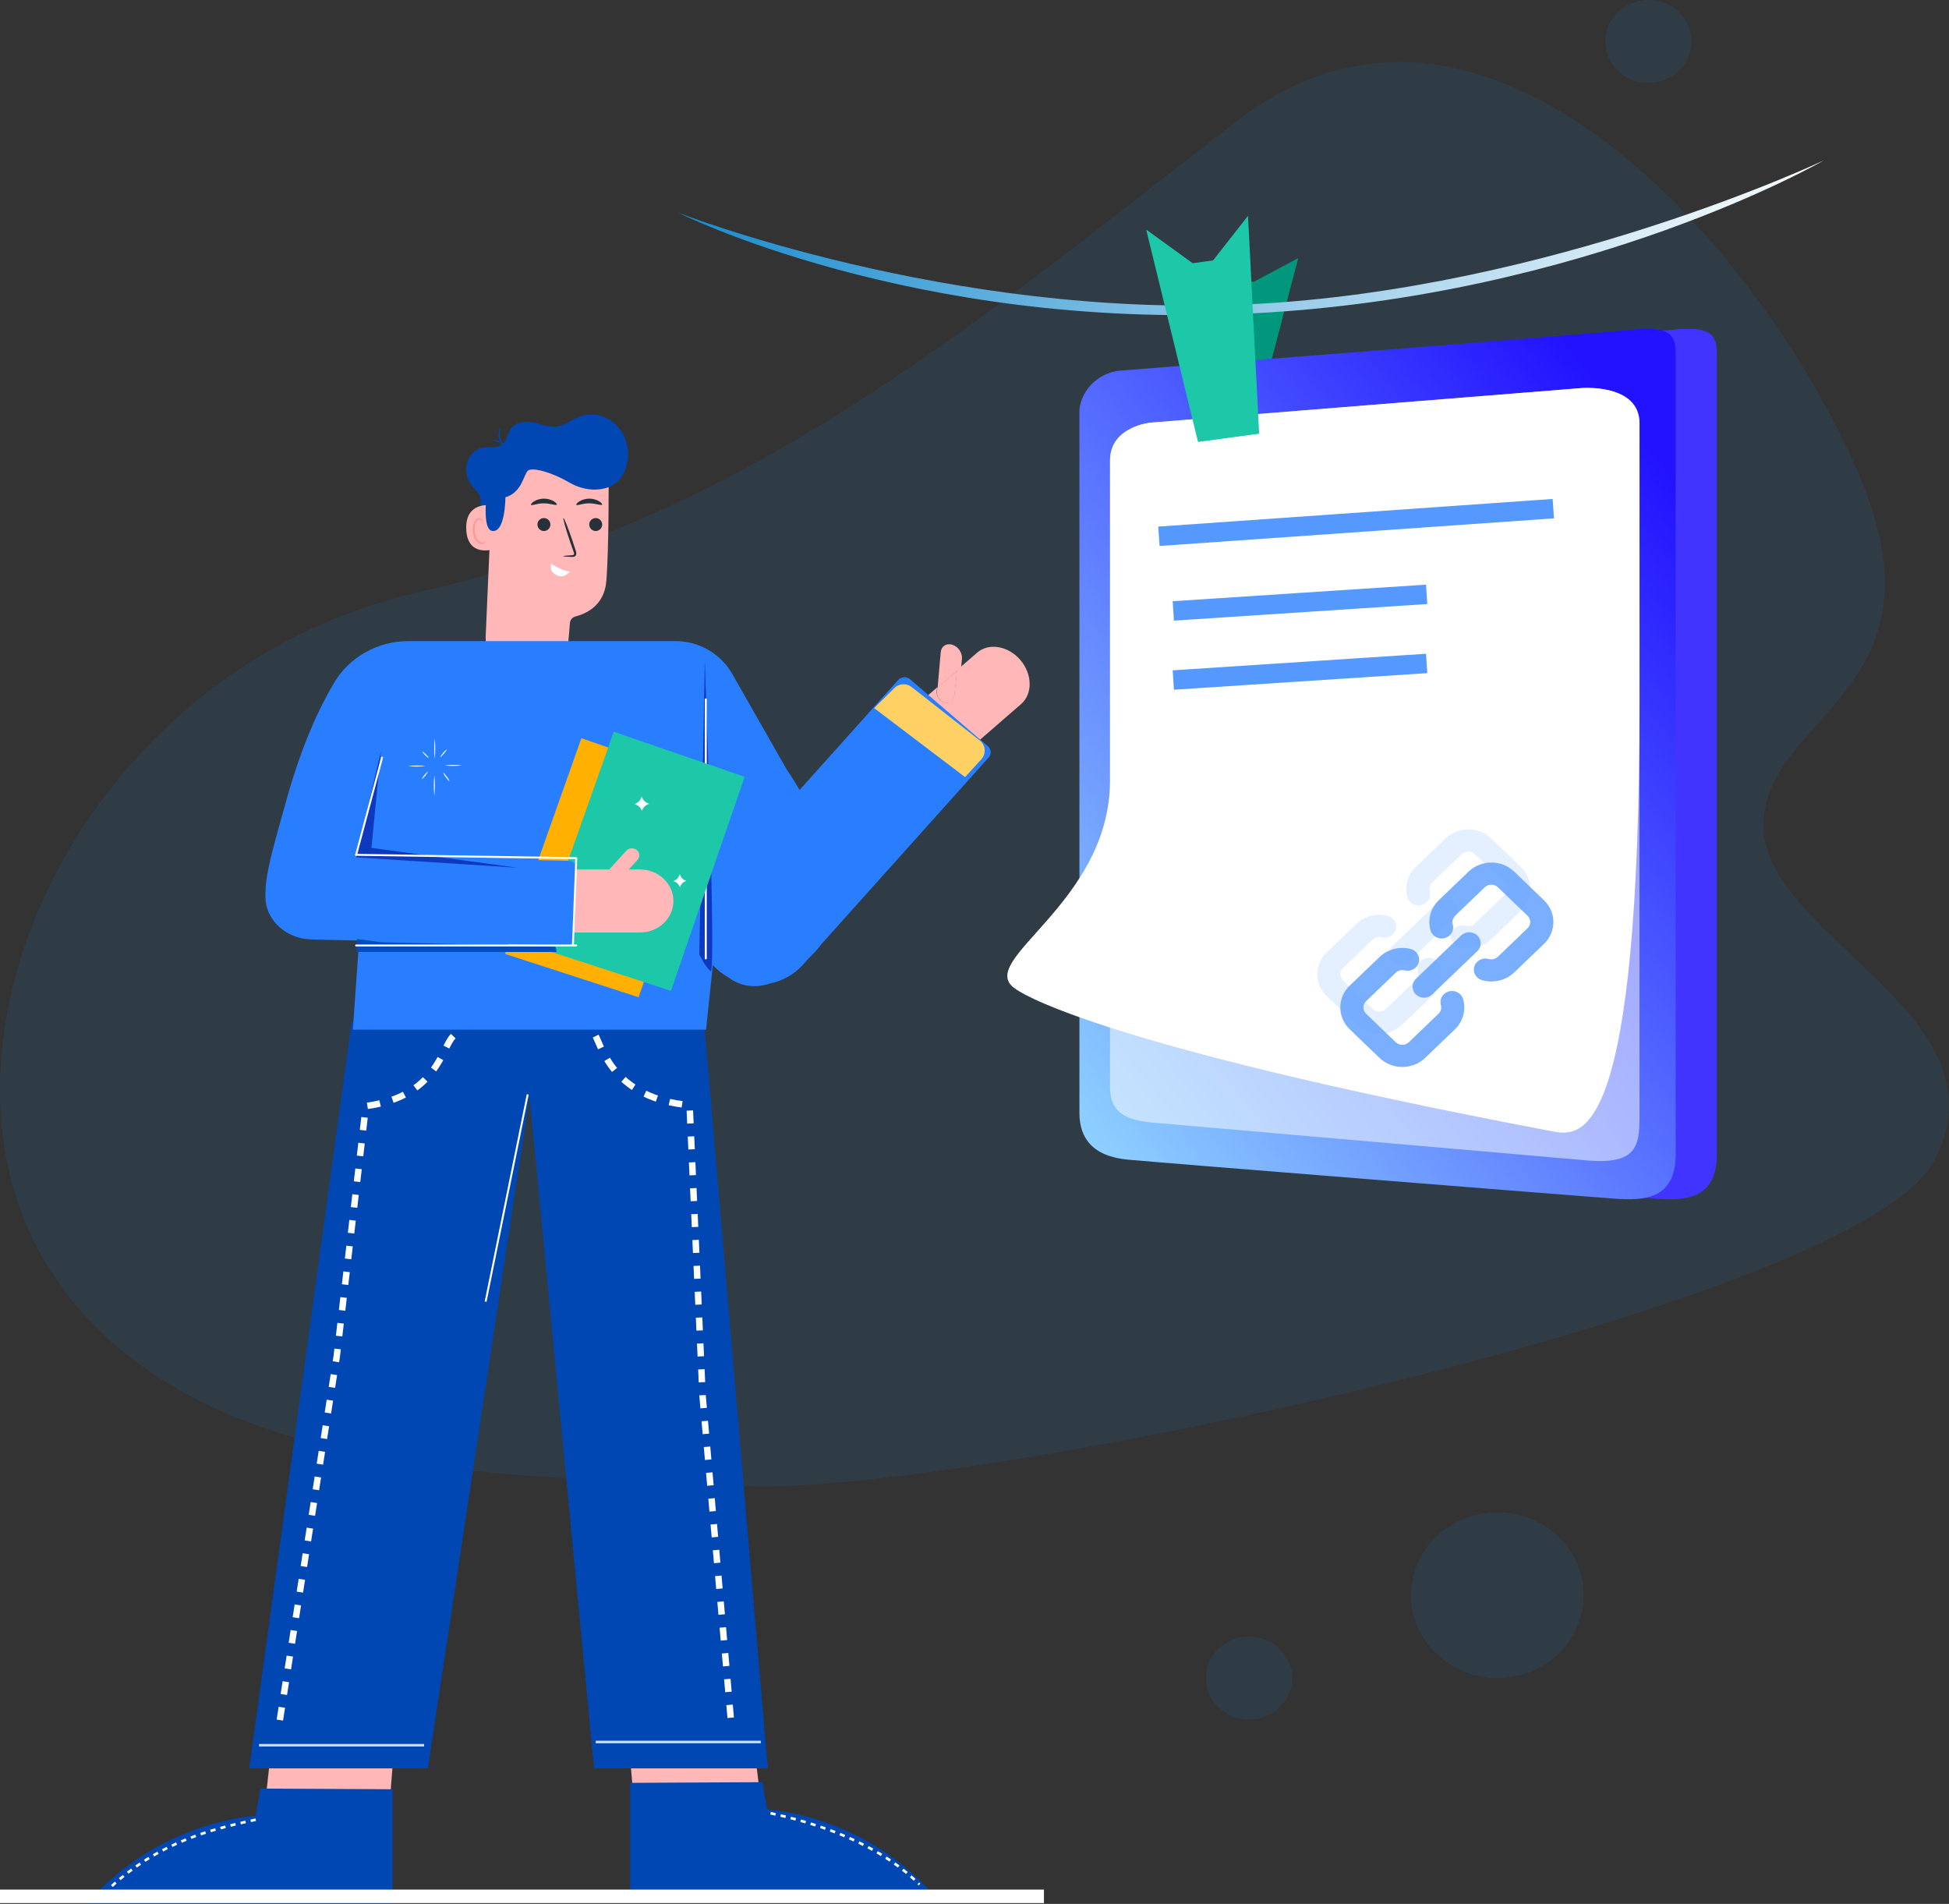 <svg width="301" height="294" viewBox="0 0 301 294" fill="none" xmlns="http://www.w3.org/2000/svg">
<rect x="0" y="0" width="301" height="294" fill="#333333" stroke="none"/>
<path opacity="0.1" d="M186.246 259.119C186.246 257.422 186.949 255.795 188.199 254.595C189.449 253.395 191.145 252.721 192.913 252.721C194.681 252.721 196.377 253.395 197.627 254.595C198.877 255.795 199.579 257.422 199.579 259.119C199.579 260.816 198.877 262.443 197.627 263.643C196.377 264.843 194.681 265.517 192.913 265.517C191.145 265.517 189.449 264.843 188.199 263.643C186.949 262.443 186.246 260.816 186.246 259.119ZM217.912 246.323C217.912 242.929 219.317 239.675 221.817 237.275C224.318 234.875 227.709 233.527 231.245 233.527C234.781 233.527 238.172 234.875 240.673 237.275C243.173 239.675 244.578 242.929 244.578 246.323C244.578 249.717 243.173 252.972 240.673 255.371C238.172 257.771 234.781 259.119 231.245 259.119C227.709 259.119 224.318 257.771 221.817 255.371C219.317 252.972 217.912 249.717 217.912 246.323ZM114.564 229.448C81.42 227.638 28.677 229.905 7.365 195.509C-13.948 161.114 12.752 103.168 64.842 91.403C116.932 79.639 152.914 47.953 191.263 18.533C229.612 -10.886 272.229 38.9 286.91 72.846C301.591 106.792 272.821 110.011 272.348 127.209C271.874 144.407 310.586 156.578 298.748 179.208C287.26 201.169 155.819 229.527 117.77 229.527C116.608 229.528 115.537 229.501 114.557 229.448H114.564ZM247.911 6.398C247.911 4.701 248.614 3.074 249.864 1.874C251.114 0.674 252.81 0 254.578 0C256.346 0 258.041 0.674 259.292 1.874C260.542 3.074 261.244 4.701 261.244 6.398C261.244 8.095 260.542 9.722 259.292 10.922C258.041 12.122 256.346 12.796 254.578 12.796C252.81 12.796 251.114 12.122 249.864 10.922C248.614 9.722 247.911 8.095 247.911 6.398Z" fill="#1492E6"/>
<path d="M184.735 41.05L190.476 43.146L193.628 43.517L200.495 39.859L194.247 63.699L184.79 62.584L184.735 41.05Z" fill="#00977C"/>
<path d="M173.058 63.248V171.876C173.058 175.589 174.941 178.552 180.556 179.075C186.171 179.598 251.198 184.773 255.665 185.094C260.131 185.416 265.14 185.291 265.14 178.263V54.624C265.14 51.787 264.292 50.29 258.488 50.909C252.684 51.528 184.237 56.835 179.906 57.189C178.195 57.232 176.557 57.87 175.298 58.984C174.039 60.098 173.243 61.613 173.058 63.248Z" fill="#4234FF"/>
<path d="M166.705 63.248V171.876C166.705 175.589 168.588 178.552 174.203 179.075C179.818 179.598 244.845 184.773 249.312 185.094C253.779 185.416 258.787 185.291 258.787 178.263V54.624C258.787 51.787 257.939 50.29 252.135 50.909C246.331 51.528 177.884 56.835 173.554 57.189C171.842 57.232 170.205 57.87 168.945 58.984C167.686 60.098 166.89 61.613 166.705 63.248Z" fill="url(#paint0_linear_4101_6249)"/>
<path opacity="0.5" d="M171.431 167.913V71.1C171.431 65.854 177.682 65.264 177.682 65.264L244.216 59.928C244.216 59.928 253.204 59.166 253.204 65.385V172.636C253.204 177.11 252.569 179.792 245.285 179.209L178.035 173.357C173.587 172.97 171.431 171.598 171.431 167.913Z" fill="white"/>
<path d="M171.432 120.462V71.098C171.432 65.852 177.683 65.262 177.683 65.262L244.217 59.926C244.217 59.926 253.205 59.164 253.205 65.383V108.377C253.205 175.307 244.584 175.559 240.069 174.763C167.108 160.965 156.883 152.738 156.883 152.738C150.153 148.424 171.432 139.744 171.432 120.462Z" fill="white"/>
<path d="M281.684 24.759C281.684 24.759 239.609 44.708 193.091 46.98C146.572 49.253 104.732 32.839 104.732 32.839C104.732 32.839 140.792 51.013 193.091 48.408C245.389 45.804 281.684 24.759 281.684 24.759Z" fill="url(#paint1_linear_4101_6249)"/>
<path d="M177.017 35.454L184.19 40.644L187.335 40.22L192.741 33.332L194.458 66.971L185.023 68.244L177.017 35.454Z" fill="#1DC8A9"/>
<path d="M178.981 82.814L239.892 78.545M181.204 94.339L220.329 91.778M181.204 105.011L220.329 102.45" stroke="#5599FF" stroke-width="3"/>
<path opacity="0.9" d="M230.322 151.557C229.842 151.557 229.351 151.489 228.883 151.354C227.947 151.085 227.409 150.13 227.691 149.231C227.972 148.333 228.966 147.816 229.902 148.086C230.405 148.233 230.943 148.098 231.317 147.75L235.916 143.337C236.466 142.81 236.467 141.945 235.917 141.417L231.322 137.001C230.784 136.484 229.86 136.484 229.321 137L224.722 141.413C224.36 141.761 224.219 142.266 224.359 142.749C224.628 143.659 224.078 144.603 223.13 144.861C222.183 145.119 221.2 144.59 220.931 143.68C220.441 142.018 220.933 140.221 222.208 139.008L226.807 134.596C227.743 133.698 228.995 133.193 230.329 133.193C231.662 133.194 232.902 133.688 233.849 134.598L238.445 139.014C240.386 140.879 240.385 143.9 238.442 145.764L233.843 150.177C232.895 151.075 231.62 151.558 230.322 151.557Z" fill="#6CA6FF"/>
<path opacity="0.9" d="M216.571 164.761C215.249 164.76 213.998 164.266 213.051 163.367L208.455 158.951C207.52 158.052 206.994 156.85 206.994 155.57C206.995 154.29 207.51 153.099 208.458 152.19L213.057 147.777C214.309 146.576 216.146 146.105 217.854 146.543C218.801 146.78 219.374 147.723 219.116 148.633C218.858 149.543 217.887 150.093 216.94 149.845C216.449 149.721 215.934 149.856 215.571 150.193L210.972 154.605C210.703 154.864 210.562 155.201 210.562 155.571C210.562 155.931 210.714 156.279 210.971 156.537L215.567 160.953C216.105 161.47 217.041 161.47 217.567 160.954L222.166 156.541C222.529 156.193 222.669 155.688 222.529 155.205C222.261 154.295 222.811 153.351 223.758 153.093C224.706 152.835 225.688 153.364 225.957 154.273C226.448 155.936 225.956 157.733 224.692 158.957L220.081 163.369C219.145 164.267 217.893 164.761 216.571 164.761Z" fill="#6CA6FF"/>
<path opacity="0.9" d="M219.921 154.07C219.464 154.069 219.008 153.901 218.669 153.564C217.979 152.901 217.98 151.811 218.67 151.149L225.645 144.457C226.335 143.795 227.47 143.795 228.16 144.458C228.85 145.121 228.849 146.21 228.159 146.873L221.184 153.564C220.821 153.901 220.377 154.07 219.921 154.07Z" fill="#6CA6FF"/>
<g opacity="0.2">
<path opacity="0.9" d="M226.765 146.435C226.285 146.434 225.794 146.367 225.326 146.232C224.391 145.962 223.853 145.007 224.134 144.109C224.415 143.21 225.41 142.694 226.345 142.964C226.848 143.11 227.386 142.975 227.761 142.627L232.36 138.215C232.91 137.687 232.91 136.822 232.361 136.294L227.765 131.879C227.227 131.362 226.303 131.361 225.765 131.878L221.166 136.29C220.803 136.638 220.662 137.144 220.803 137.627C221.071 138.537 220.521 139.48 219.573 139.738C218.626 139.996 217.643 139.468 217.375 138.558C216.884 136.895 217.376 135.099 218.652 133.886L223.251 129.473C224.187 128.575 225.439 128.07 226.772 128.071C228.106 128.071 229.346 128.566 230.293 129.476L234.888 133.891C236.829 135.757 236.828 138.778 234.886 140.642L230.287 145.054C229.339 145.952 228.063 146.435 226.765 146.435Z" fill="#6CA6FF"/>
<path opacity="0.9" d="M213.015 159.638C211.693 159.638 210.441 159.143 209.494 158.244L204.899 153.829C203.963 152.93 203.437 151.728 203.438 150.447C203.438 149.167 203.953 147.977 204.901 147.067L209.5 142.655C210.752 141.453 212.589 140.982 214.297 141.421C215.244 141.657 215.817 142.601 215.559 143.51C215.302 144.42 214.331 144.97 213.383 144.723C212.892 144.599 212.377 144.733 212.014 145.07L207.415 149.483C207.146 149.741 207.006 150.078 207.006 150.449C207.005 150.808 207.157 151.156 207.415 151.415L212.01 155.83C212.548 156.347 213.484 156.348 214.011 155.831L218.609 151.418C218.972 151.07 219.113 150.565 218.973 150.082C218.704 149.172 219.254 148.229 220.202 147.971C221.149 147.713 222.132 148.241 222.4 149.151C222.891 150.813 222.399 152.61 221.135 153.834L216.525 158.247C215.588 159.145 214.337 159.639 213.015 159.638Z" fill="#6CA6FF"/>
<path opacity="0.9" d="M216.364 148.947C215.908 148.947 215.452 148.778 215.112 148.441C214.423 147.778 214.423 146.689 215.113 146.026L222.088 139.334C222.778 138.672 223.913 138.672 224.603 139.335C225.293 139.998 225.292 141.088 224.602 141.75L217.628 148.442C217.265 148.779 216.82 148.947 216.364 148.947Z" fill="#6CA6FF"/>
</g>
<path d="M41 278L42.109 268H61L60.297 277L41 278Z" fill="#FFB7B7"/>
<path d="M117.166 275.439L116.245 267.871H97.001L97.718 276.225L117.166 275.439Z" fill="#FFB7B7"/>
<path d="M40.201 276.192L39.496 280.397C39.496 280.397 24.45 281.111 13.471 293.953H60.641V276.295L40.201 276.192Z" fill="#0047B3"/>
<path d="M117.757 275.205L118.462 279.41C118.462 279.41 133.508 280.124 144.487 292.966H97.317V275.308L117.757 275.205Z" fill="#0047B3"/>
<path d="M0 291.794H161.225V293.875H0V291.794Z" fill="white"/>
<path d="M108.732 157.776L118.578 273.072H91.744L81.789 169.257L66.077 273.072H38.486L54.32 157.776H108.732Z" fill="#0047B3"/>
<path d="M40 269.5H65.5" stroke="white" stroke-opacity="0.8" stroke-width="0.4"/>
<path d="M92 269H117.5" stroke="white" stroke-opacity="0.8" stroke-width="0.4"/>
<path d="M157.577 101.909C155.708 99.727 152.706 99.222 150.906 100.785L147.789 103.493L147.362 107.532C147.284 108.271 146.614 108.698 145.873 108.479C145.131 108.261 144.589 107.478 144.667 106.738L144.729 106.15L141.415 109.028C139.614 110.592 139.67 113.656 141.539 115.838C143.408 118.019 146.41 118.525 148.21 116.961L157.702 108.718C159.502 107.154 159.446 104.09 157.577 101.909Z" fill="#FFB7B7"/>
<path d="M148.562 101.711C148.642 100.807 147.971 99.838 147.07 99.557C146.17 99.277 145.368 99.787 145.288 100.691L144.801 106.203L148.448 103.005L148.562 101.711Z" fill="#FFB7B7"/>
<path d="M145.905 108.512C146.645 108.73 147.314 108.305 147.392 107.566L147.818 103.533L144.762 106.186L144.7 106.774C144.622 107.511 145.164 108.294 145.905 108.512Z" fill="#FFB7B7"/>
<path d="M76.167 80.475C76.219 80.71 76.207 80.956 76.13 81.184C76.054 81.411 75.918 81.61 75.738 81.754C75.558 81.899 75.343 81.984 75.119 81.998C74.895 82.012 74.672 81.955 74.478 81.834C73.745 81.374 73.704 80.246 73.905 79.358C74.107 78.469 74.434 77.527 74.127 76.675C73.895 76.023 73.337 75.586 72.914 75.059C72.539 74.601 72.269 74.055 72.123 73.464C71.977 72.873 71.961 72.254 72.075 71.655C72.201 71.06 72.478 70.513 72.874 70.077C73.271 69.64 73.772 69.331 74.321 69.182C75.447 68.903 76.792 69.368 77.662 68.552C78.294 67.962 78.385 66.936 78.886 66.215C79.66 65.101 81.194 65.006 82.464 65.273C83.735 65.541 85.02 66.065 86.293 65.805C87.357 65.588 88.261 64.85 89.27 64.413C90.372 63.953 91.579 63.875 92.723 64.19C93.868 64.505 94.893 65.197 95.656 66.169C96.419 67.142 96.882 68.347 96.98 69.617C97.079 70.887 96.808 72.158 96.206 73.254C95.799 74.061 95.142 74.688 94.349 75.023" fill="#0047B3"/>
<path d="M80.858 104.977C82.547 105.121 84.225 104.58 85.522 103.474C86.818 102.368 87.629 100.786 87.776 99.076C87.875 97.918 87.963 96.864 88.021 96.172C88.061 95.685 88.447 95.295 88.92 95.176C90.389 94.805 93.322 93.589 93.638 89.758C94.059 84.638 93.997 73.508 93.996 73.447C93.996 73.445 93.996 73.445 93.996 73.444V73.375C93.996 73.003 93.791 72.659 93.454 72.499C88.016 69.929 81.608 70.804 76.501 74.055C76.238 74.222 76.076 74.508 76.057 74.82L76.023 75.384L75.5 86.938L75.001 98.43C74.979 100.068 75.571 101.655 76.658 102.869C77.744 104.084 79.245 104.837 80.858 104.977Z" fill="#FFB7B7"/>
<path d="M91.618 81.921C91.43 81.841 91.27 81.708 91.16 81.539C91.05 81.369 90.994 81.17 91.001 80.969C91.007 80.767 91.075 80.573 91.196 80.41C91.317 80.247 91.485 80.124 91.678 80.057C91.905 79.974 92.156 79.982 92.377 80.078C92.567 80.156 92.728 80.289 92.839 80.459C92.95 80.63 93.006 80.829 92.999 81.031C92.993 81.233 92.924 81.429 92.803 81.592C92.681 81.755 92.512 81.878 92.318 81.945C92.09 82.026 91.84 82.017 91.618 81.921Z" fill="#263238"/>
<path d="M84.577 80.182C84.739 80.297 84.863 80.457 84.934 80.642C85.005 80.827 85.019 81.029 84.975 81.222C84.931 81.415 84.83 81.591 84.686 81.727C84.542 81.863 84.361 81.954 84.165 81.986C83.97 82.019 83.769 81.993 83.588 81.911C83.408 81.83 83.256 81.696 83.151 81.528C83.046 81.36 82.994 81.164 83.001 80.966C83.007 80.768 83.073 80.576 83.188 80.415C83.343 80.201 83.575 80.057 83.835 80.014C84.095 79.97 84.362 80.031 84.577 80.182Z" fill="#263238"/>
<path d="M87 85.89C87 85.838 87.477 85.786 88.25 85.742C88.448 85.742 88.615 85.707 88.64 85.608C88.663 85.429 88.628 85.249 88.54 85.087L88.046 83.68C87.371 81.674 86.908 80.028 87.017 80C87.126 79.973 87.762 81.57 88.439 83.576C88.598 84.07 88.752 84.533 88.9 84.99C89.012 85.225 89.031 85.486 88.953 85.732C88.919 85.795 88.869 85.85 88.807 85.893C88.745 85.936 88.673 85.965 88.596 85.979C88.484 85.999 88.369 86.005 88.255 85.996C87.474 85.979 87 85.94 87 85.89Z" fill="#263238"/>
<path d="M85.1 87.082C84.498 86.624 86.767 88.222 88 88.251C88 88.251 87.216 89.432 85.985 88.828C84.706 88.2 85.1 87.082 85.1 87.082Z" fill="white"/>
<path d="M75.783 78.041C75.663 77.996 71.685 77.47 72.02 81.972C72.355 86.475 77 84.659 77 84.531C77 84.403 75.783 78.041 75.783 78.041Z" fill="#FFB7B7"/>
<path d="M74.995 83.562C74.975 83.562 74.925 83.624 74.806 83.695C74.637 83.788 74.442 83.807 74.26 83.749C73.805 83.608 73.381 82.867 73.306 82.044C73.269 81.652 73.313 81.257 73.436 80.887C73.466 80.74 73.528 80.604 73.617 80.49C73.706 80.375 73.819 80.286 73.947 80.23C74.029 80.199 74.119 80.201 74.201 80.235C74.282 80.27 74.35 80.334 74.392 80.417C74.457 80.539 74.435 80.634 74.457 80.64C74.48 80.645 74.544 80.555 74.497 80.368C74.466 80.257 74.401 80.162 74.313 80.097C74.191 80.011 74.044 79.981 73.902 80.012C73.732 80.062 73.576 80.159 73.451 80.294C73.325 80.428 73.233 80.596 73.184 80.781C73.031 81.192 72.972 81.637 73.013 82.079C73.1 83 73.59 83.828 74.211 83.98C74.326 84.008 74.445 84.007 74.559 83.977C74.674 83.946 74.78 83.888 74.871 83.806C74.995 83.673 75.01 83.57 74.995 83.562Z" fill="#FF9898"/>
<path d="M82.01 77.96C82.13 78.127 82.94 77.713 83.999 77.725C85.057 77.736 85.873 78.105 85.99 77.935C86.042 77.858 85.892 77.633 85.54 77.411C85.069 77.138 84.536 76.997 83.995 77C83.453 77.004 82.922 77.152 82.455 77.43C82.106 77.658 81.958 77.885 82.01 77.96Z" fill="#263238"/>
<path d="M89.01 77.96C89.13 78.127 89.94 77.713 90.999 77.725C92.057 77.736 92.873 78.105 92.99 77.935C93.042 77.858 92.892 77.633 92.54 77.411C92.069 77.138 91.536 76.997 90.995 77C90.453 77.004 89.922 77.152 89.455 77.43C89.106 77.658 88.958 77.885 89.01 77.96Z" fill="#263238"/>
<path d="M94.499 75C94.499 75 91.614 76.692 87.757 74.421C85.232 72.929 82.243 72.131 81.558 72.662C80.874 73.193 80.639 76.057 78.054 76.79C78.054 76.79 78.054 82.265 76.034 81.99C74.015 81.715 75.575 73.294 75.575 73.294L80.326 69.885L85.762 69L91.693 69.953L95 72.303L94.499 75Z" fill="#0047B3"/>
<path d="M76 68.051C76.372 68.083 76.737 68.172 77.085 68.316C77.418 68.497 77.725 68.727 77.998 69C78.011 69 77.952 68.865 77.809 68.698C77.618 68.481 77.39 68.308 77.136 68.188C76.882 68.069 76.609 68.005 76.332 68.001C76.126 67.995 75.998 68.03 76 68.051Z" fill="#0047B3"/>
<path d="M77.306 66C77.195 66.141 77.127 66.291 77.107 66.444C76.998 66.808 76.972 67.178 77.03 67.546C77.086 67.915 77.261 68.276 77.547 68.613C77.649 68.757 77.803 68.889 78 69C77.921 68.855 77.821 68.714 77.701 68.579C77.464 68.243 77.311 67.891 77.248 67.533C77.19 67.174 77.19 66.813 77.248 66.454C77.298 66.304 77.318 66.152 77.306 66Z" fill="#0047B3"/>
<path d="M44.304 123.306C46.624 115.013 49.322 109.264 51.587 105.448C53.963 101.445 58.35 99 63.077 99H104.302C107.94 99 111.293 100.928 113.067 104.04L121.536 118.896C121.536 118.896 122.374 120.074 123.486 121.989L138.713 105.007C139.185 104.481 140.009 104.429 140.545 104.89L152.574 115.24C153.092 115.687 153.146 116.465 152.69 116.973C149.259 120.8 135.886 135.716 126.75 145.91C126.405 146.394 126.013 146.861 125.571 147.306C125.371 147.509 125.172 147.702 124.976 147.89C124.643 148.261 124.317 148.625 124.001 148.977C122.646 150.489 120.881 151.444 119.008 151.842C116.062 152.837 113.881 151.993 112.426 150.878C111.89 150.579 111.377 150.223 110.896 149.809C110.605 149.559 110.34 149.29 110.089 149.013L109.037 159H54.487L55.487 145.019C38.141 143.058 39.142 141.751 44.304 123.306Z" fill="#287EFF"/>
<path d="M109.756 149.991C110.638 150.746 108.849 102 108.849 102L108 147.375C108 147.376 108.873 149.237 109.756 149.991Z" fill="#0E39BE"/>
<path d="M109 108V148" stroke="white" stroke-width="0.3" stroke-linecap="round" stroke-linejoin="round"/>
<path d="M98.624 154L110 120.957L89.783 114L78 147.307L98.624 154Z" fill="#FFB000"/>
<path d="M103.624 153L115 119.957L94.783 113L83 146.307L103.624 153Z" fill="#1DC8A9"/>
<path d="M85.227 134.263H94.087L96.726 131.373C97.136 130.924 97.861 130.873 98.338 131.26C98.815 131.647 98.868 132.331 98.458 132.78L97.104 134.263H98.837C101.677 134.263 104 136.454 104 139.131C104 141.809 101.677 144 98.837 144H85L85.227 134.263Z" fill="#FFB7B7"/>
<path d="M48.104 145.071L87.371 146C88.072 146.016 88.661 145.516 88.68 144.887L89 134.028C89.017 133.441 88.495 132.948 87.84 132.933L48.489 132.002C44.477 131.907 41.108 134.77 41.003 138.364C40.897 141.958 44.092 144.977 48.104 145.071Z" fill="#287EFF"/>
<path d="M80 134L57.363 130.932L58.826 116L55 132.396L80 134Z" fill="#0E39BE"/>
<path d="M85.768 146.186L86 147H55L55.182 145L58.839 145.503L85.768 146.186Z" fill="#004CBD"/>
<path d="M151.304 114.33L140.777 106.086C139.984 105.465 138.854 105.531 138.138 106.239L135 109.342L149.049 120L151.551 117.251C152.333 116.391 152.22 115.047 151.304 114.33Z" fill="#FFD164"/>
<path d="M70 160C68.167 161.8 67.5 169.326 56.5 170.798L52 209.5L43 267" stroke="white" stroke-dasharray="2 2"/>
<path d="M92 160C93 161.937 95 169.683 106.5 170.652L108.5 215.5L113 267" stroke="white" stroke-dasharray="2 2"/>
<path d="M55 132L89 132.519L88.485 146" stroke="white" stroke-width="0.3" stroke-linecap="round" stroke-linejoin="round"/>
<path d="M55 132L59 117" stroke="white" stroke-width="0.3" stroke-linecap="round" stroke-linejoin="round"/>
<path d="M55 146H89" stroke="white" stroke-width="0.3" stroke-linecap="round" stroke-linejoin="round"/>
<path d="M65.701 118.295C64.804 118.403 63.897 118.403 63 118.295C63.897 118.187 64.804 118.187 65.701 118.295Z" fill="white"/>
<path d="M67.136 114C67.244 115.065 67.244 116.138 67.136 117.202C67.028 116.138 67.028 115.065 67.136 114Z" fill="white"/>
<path d="M68.652 118.192C69.549 118.084 70.456 118.084 71.353 118.192C70.456 118.3 69.549 118.3 68.652 118.192Z" fill="white"/>
<path d="M67.081 122.932C66.973 121.866 66.973 120.792 67.081 119.726C67.189 120.792 67.189 121.866 67.081 122.932Z" fill="white"/>
<path d="M69.414 120.645C69.377 120.67 69.131 120.389 68.867 120.022C68.684 119.811 68.543 119.567 68.453 119.303C68.49 119.278 68.733 119.555 69 119.926C69.183 120.137 69.323 120.381 69.414 120.645Z" fill="white"/>
<path d="M69 115.728C69.034 115.756 68.838 116.04 68.564 116.369C68.29 116.699 68.038 116.933 68.004 116.905C67.97 116.877 68.166 116.594 68.44 116.264C68.713 115.934 68.978 115.7 69 115.728Z" fill="white"/>
<path d="M66.19 117.016C66.159 117.047 65.922 116.866 65.658 116.611C65.393 116.356 65.21 116.123 65.241 116.091C65.272 116.06 65.511 116.241 65.773 116.496C66.034 116.751 66.221 116.981 66.19 117.016Z" fill="white"/>
<path d="M66.069 119.16C66.103 119.188 65.932 119.471 65.68 119.782C65.428 120.094 65.2 120.339 65.163 120.311C65.249 120.08 65.381 119.868 65.552 119.689C65.801 119.372 66.034 119.132 66.069 119.16Z" fill="white"/>
<path d="M99.111 123L99.198 123.212C99.275 123.396 99.387 123.563 99.529 123.703C99.67 123.844 99.838 123.955 100.023 124.03L100.256 124.124L100.032 124.214C99.845 124.29 99.675 124.404 99.533 124.547C99.39 124.69 99.277 124.86 99.201 125.048L99.139 125.203L99.046 125.007C98.875 124.653 98.572 124.379 98.202 124.245L98 124.17L98.264 124.043C98.595 123.88 98.856 123.604 98.999 123.265L99.111 123Z" fill="white"/>
<path d="M104.985 135L105.062 135.192C105.13 135.359 105.229 135.511 105.355 135.638C105.48 135.766 105.629 135.867 105.793 135.935L106 136.02L105.801 136.102C105.636 136.171 105.485 136.274 105.359 136.404C105.232 136.534 105.132 136.689 105.065 136.859L105.01 137L104.927 136.822C104.776 136.5 104.507 136.252 104.179 136.13L104 136.062L104.234 135.946C104.528 135.8 104.759 135.549 104.886 135.24L104.985 135Z" fill="white"/>
<path d="M81.5 169L75 201" stroke="white" stroke-width="0.3"/>
<path d="M39.5 281C32.5 282.5 24.5 284.5 17 291.5" stroke="white" stroke-width="0.4" stroke-dasharray="0.8 0.8"/>
<path d="M119 280C126 281.5 135.5 284.5 142 291" stroke="white" stroke-width="0.4" stroke-dasharray="0.8 0.8"/>
<defs>
<linearGradient id="paint0_linear_4101_6249" x1="156.751" y1="164.774" x2="263.682" y2="79.898" gradientUnits="userSpaceOnUse">
<stop stop-color="#8FD2FF"/>
<stop offset="1" stop-color="#2212FF"/>
</linearGradient>
<linearGradient id="paint1_linear_4101_6249" x1="116.737" y1="8.537" x2="280.107" y2="69.536" gradientUnits="userSpaceOnUse">
<stop stop-color="#1C8DCF"/>
<stop offset="0.938" stop-color="white"/>
</linearGradient>
</defs>
</svg>
 